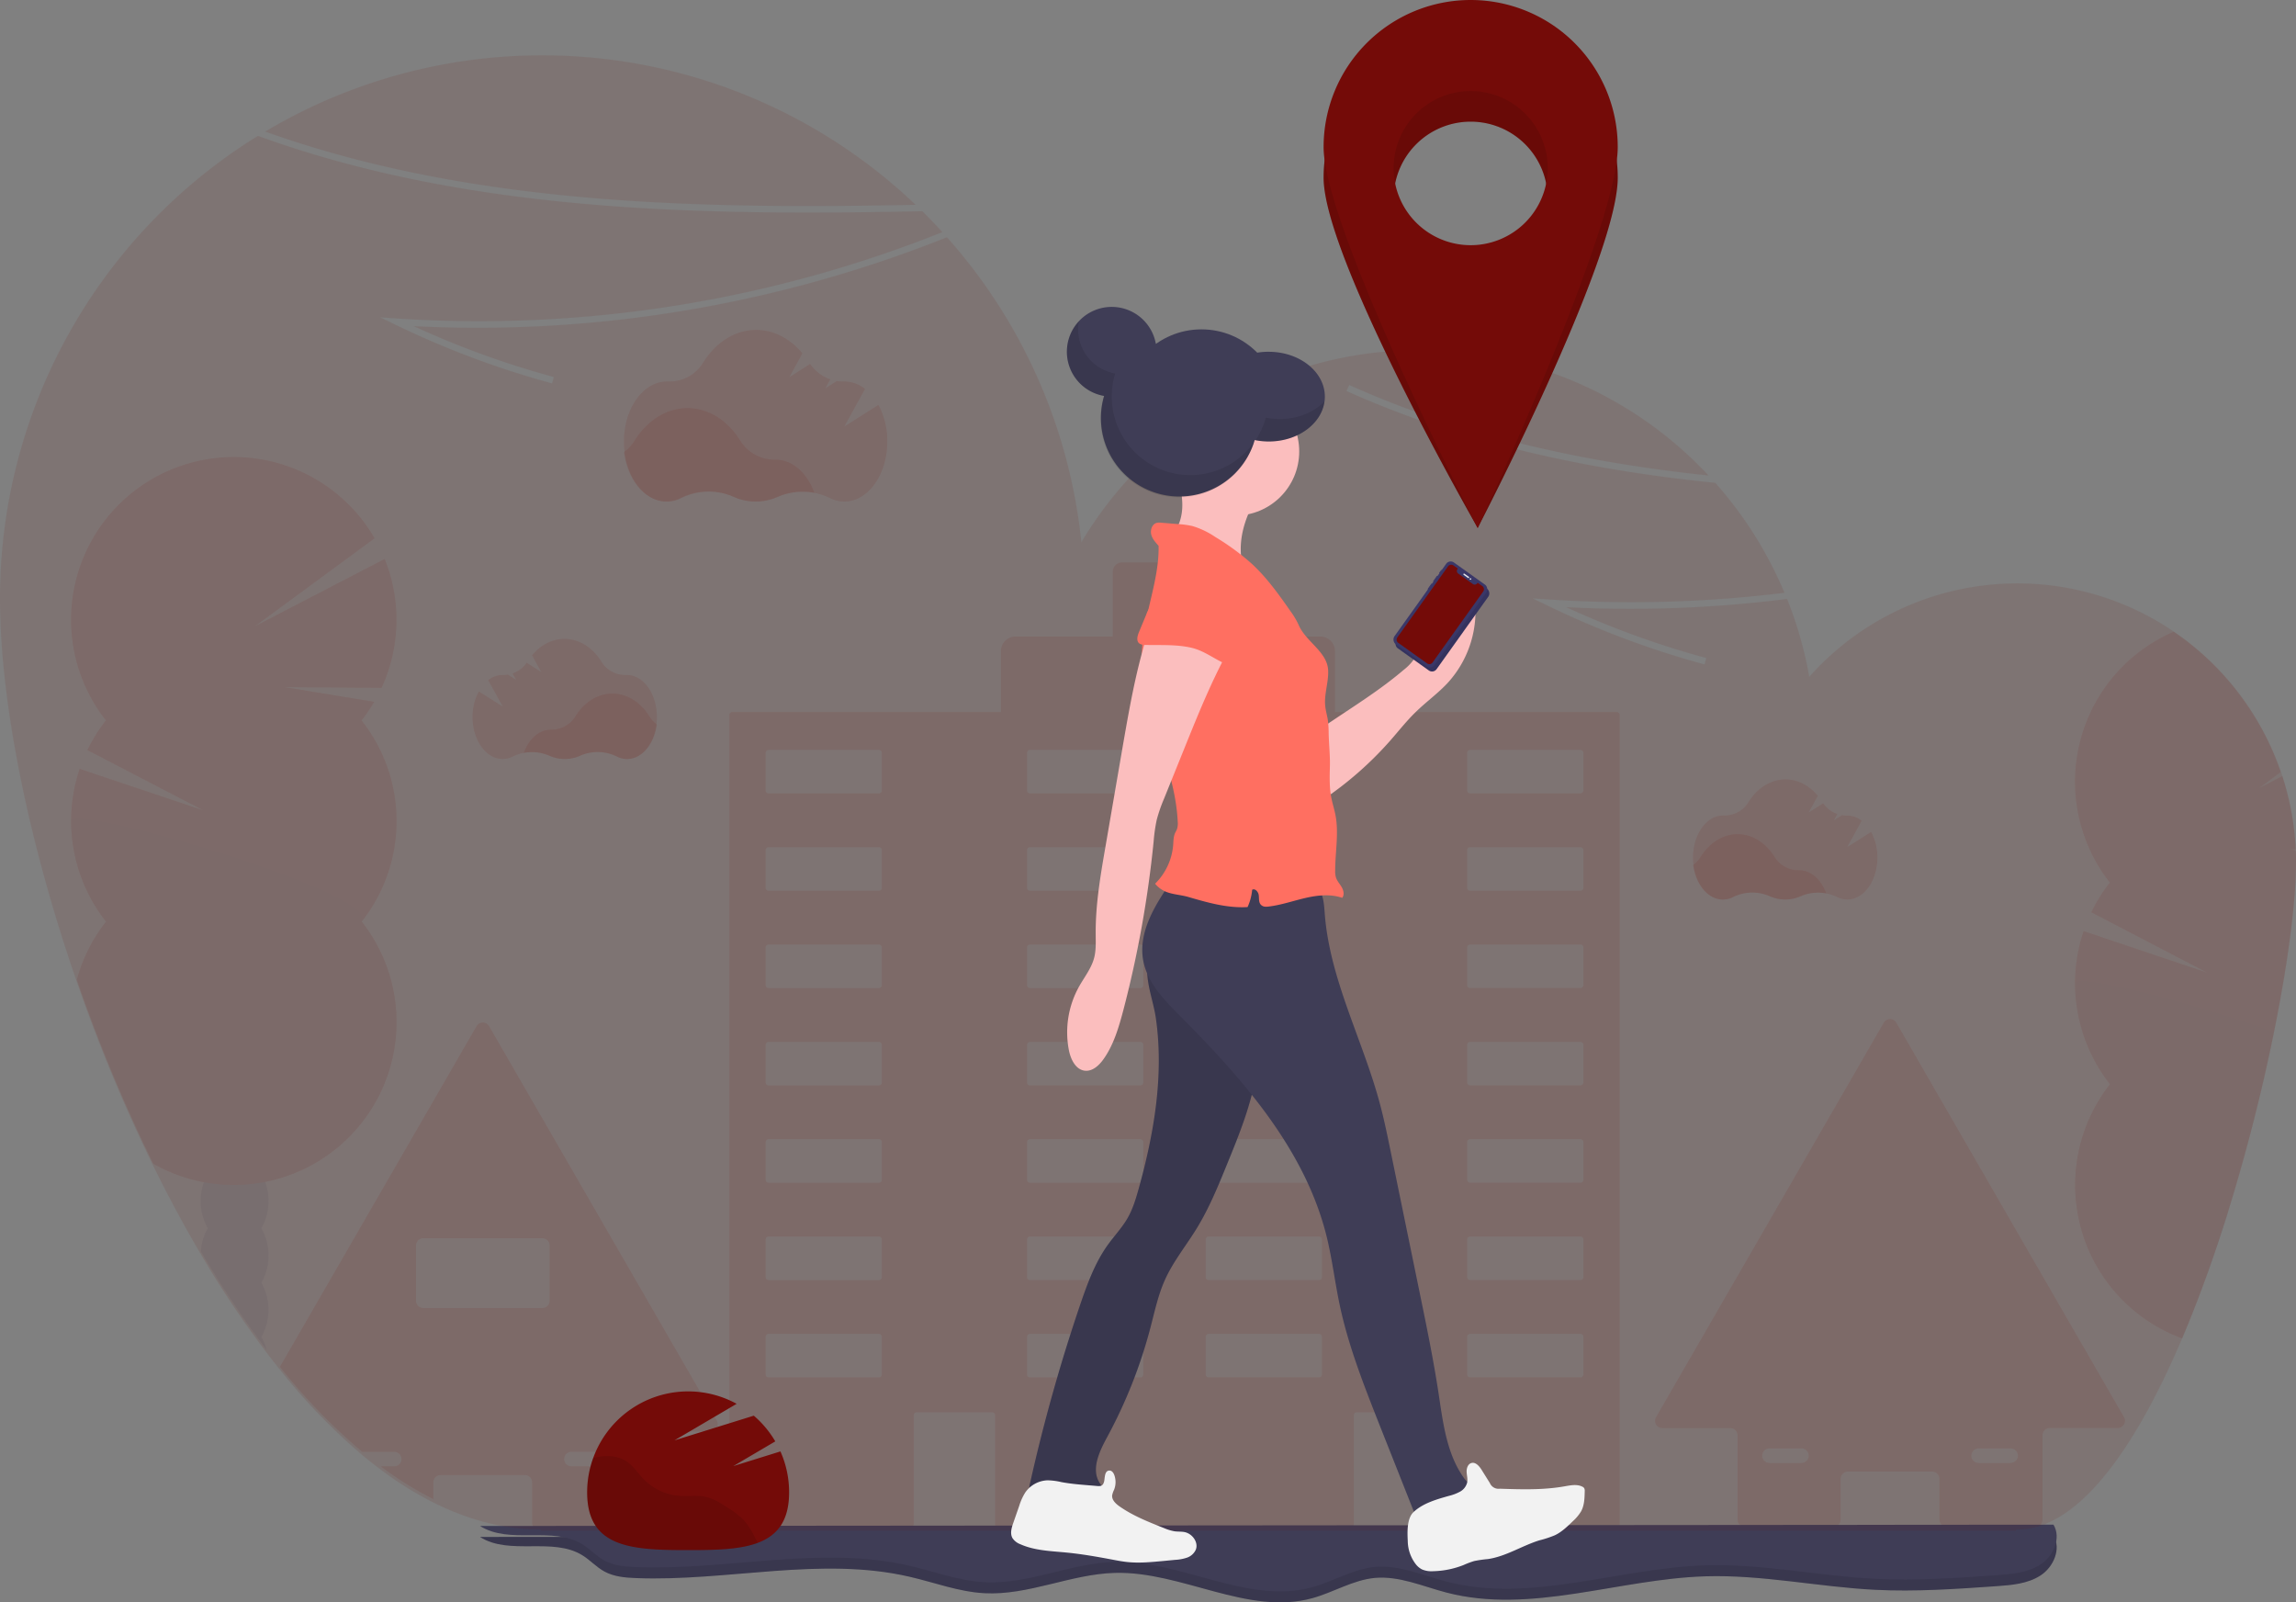<svg data-name="Layer 1" xmlns="http://www.w3.org/2000/svg" width="1046" height="729.87"><rect width="100%" height="100%" fill="#808080" stroke="none"/><path d="M417.15 93.3a246.62 246.62 0 00-296.34-33.37c94.98 34 199.78 35.25 296.34 33.37zm550.49 552.18L863.92 465.83a3.3 3.3 0 00-5.73 0L754.47 645.48a3.3 3.3 0 002.86 5h30.94a3.32 3.32 0 013.31 3.31v38.34a3.31 3.31 0 003.3 3.31h40.37a3.31 3.31 0 003.31-3.31V673.6a3.3 3.3 0 013.3-3.3h38.38a3.31 3.31 0 013.31 3.3v18.53a3.31 3.31 0 003.31 3.31h40.36a3.31 3.31 0 003.31-3.31v-38.38a3.31 3.31 0 013.31-3.31h30.94a3.31 3.31 0 002.86-4.96zM823 665.36a3.3 3.3 0 01-2.34 1h-14.53a3.31 3.31 0 010-6.62h14.56a3.31 3.31 0 012.34 5.65zm95.28 0a3.3 3.3 0 01-2.34 1h-14.52a3.31 3.31 0 010-6.62H916a3.31 3.31 0 012.34 5.65zm-591.73-18.3L222.83 467.41a3.31 3.31 0 00-5.73 0l-89.59 155.17A273.67 273.67 0 00165 661.29h14.6a3.31 3.31 0 010 6.62h-6.16a160.29 160.29 0 0024 14.93v-7.65a3.31 3.31 0 013.31-3.31h38.38a3.31 3.31 0 013.3 3.31v18.52a3.22 3.22 0 00.31 1.39 3.31 3.31 0 003 1.92h40.37a3.24 3.24 0 002.63-1.33 3.18 3.18 0 00.67-2v-38.35a3.31 3.31 0 013.31-3.31h30.94a3.31 3.31 0 002.89-4.97zM258 662.26a3.3 3.3 0 012.34-1h14.56a3.31 3.31 0 010 6.62h-14.57a3.31 3.31 0 01-2.34-5.65zm-65.15-66.48a3.31 3.31 0 01-3.31-3.31v-25.14a3.31 3.31 0 013.31-3.31h54.25a3.31 3.31 0 013.3 3.31v25.14a3.31 3.31 0 01-3.3 3.31zm543.68-271.44H608.18v-27.76a6.64 6.64 0 00-6.64-6.64h-37.69v-29.57a4.18 4.18 0 00-4.18-4.18h-48.55a4.18 4.18 0 00-4.18 4.18v29.56h-44.31a6.64 6.64 0 00-6.64 6.64v27.76H333.6a1.35 1.35 0 00-1.34 1.35v368.53a1.35 1.35 0 001.34 1.35h81.34a1.35 1.35 0 001.35-1.35v-49.58a1.36 1.36 0 011.35-1.35H452a1.36 1.36 0 011.35 1.35v49.58a1.35 1.35 0 001.34 1.35h160.75a1.36 1.36 0 001.35-1.35v-49.58a1.35 1.35 0 011.34-1.35h34.36a1.35 1.35 0 011.35 1.35v49.58a1.36 1.36 0 001.35 1.35h81.34a1.36 1.36 0 001.35-1.35V325.69a1.36 1.36 0 00-1.35-1.35zm-334.8 301.72a1.34 1.34 0 01-1.34 1.34h-50.24a1.34 1.34 0 01-1.35-1.34v-17.13a1.35 1.35 0 011.35-1.35h50.24a1.35 1.35 0 011.34 1.35zm0-44.34a1.34 1.34 0 01-1.34 1.35h-50.24a1.34 1.34 0 01-1.35-1.35v-17.15a1.34 1.34 0 011.35-1.35h50.24a1.34 1.34 0 011.34 1.35zm0-44.33a1.35 1.35 0 01-1.34 1.35h-50.24a1.35 1.35 0 01-1.35-1.35v-17.16a1.35 1.35 0 011.35-1.35h50.24a1.35 1.35 0 011.34 1.35zm0-44.34a1.34 1.34 0 01-1.34 1.35h-50.24a1.34 1.34 0 01-1.35-1.35v-17.12a1.34 1.34 0 011.35-1.35h50.24a1.34 1.34 0 011.34 1.35zm0-44.33a1.35 1.35 0 01-1.34 1.35h-50.24a1.35 1.35 0 01-1.35-1.35v-17.16a1.34 1.34 0 011.35-1.34h50.24a1.34 1.34 0 011.34 1.34zm0-44.33a1.34 1.34 0 01-1.34 1.34h-50.24a1.34 1.34 0 01-1.35-1.34v-17.16a1.35 1.35 0 011.35-1.35h50.24a1.35 1.35 0 011.34 1.35zm0-44.34a1.34 1.34 0 01-1.34 1.35h-50.24a1.34 1.34 0 01-1.35-1.35v-17.12a1.34 1.34 0 011.35-1.35h50.24a1.34 1.34 0 011.34 1.35zm119.11 266a1.34 1.34 0 01-1.35 1.34h-50.24a1.35 1.35 0 01-1.35-1.34v-17.12a1.36 1.36 0 011.35-1.35h50.24a1.35 1.35 0 011.35 1.35zm0-44.34a1.34 1.34 0 01-1.35 1.35h-50.24a1.35 1.35 0 01-1.35-1.35v-17.14a1.35 1.35 0 011.35-1.35h50.24a1.34 1.34 0 011.35 1.35zm0-44.33a1.35 1.35 0 01-1.35 1.35h-50.24a1.36 1.36 0 01-1.35-1.35v-17.15a1.36 1.36 0 011.35-1.35h50.24a1.35 1.35 0 011.35 1.35zm0-44.34a1.34 1.34 0 01-1.35 1.35h-50.24a1.35 1.35 0 01-1.35-1.35v-17.11a1.35 1.35 0 011.35-1.35h50.24a1.34 1.34 0 011.35 1.35zm0-44.33a1.35 1.35 0 01-1.35 1.35h-50.24a1.36 1.36 0 01-1.35-1.35v-17.15a1.35 1.35 0 011.35-1.34h50.24a1.34 1.34 0 011.35 1.34zm0-44.33a1.34 1.34 0 01-1.35 1.34h-50.24a1.35 1.35 0 01-1.35-1.34v-17.15a1.36 1.36 0 011.35-1.35h50.24a1.35 1.35 0 011.35 1.35zm0-44.34a1.34 1.34 0 01-1.35 1.35h-50.24a1.35 1.35 0 01-1.35-1.35v-17.11a1.35 1.35 0 011.35-1.35h50.24a1.34 1.34 0 011.35 1.35zm81.39 266a1.34 1.34 0 01-1.35 1.34h-50.24a1.35 1.35 0 01-1.35-1.34v-17.11a1.36 1.36 0 011.35-1.35h50.24a1.35 1.35 0 011.35 1.35zm0-44.34a1.34 1.34 0 01-1.35 1.35h-50.24a1.35 1.35 0 01-1.35-1.35v-17.13a1.35 1.35 0 011.35-1.35h50.24a1.34 1.34 0 011.35 1.35zm0-44.33a1.35 1.35 0 01-1.35 1.35h-50.24a1.36 1.36 0 01-1.35-1.35v-17.14a1.36 1.36 0 011.35-1.35h50.24a1.35 1.35 0 011.35 1.35zm0-44.34a1.34 1.34 0 01-1.35 1.35h-50.24a1.35 1.35 0 01-1.35-1.35v-17.1a1.35 1.35 0 011.35-1.35h50.24a1.34 1.34 0 011.35 1.35zm0-44.33a1.35 1.35 0 01-1.35 1.35h-50.24a1.36 1.36 0 01-1.35-1.35v-17.14a1.35 1.35 0 011.35-1.34h50.24a1.34 1.34 0 011.35 1.34zm0-44.33a1.34 1.34 0 01-1.35 1.34h-50.24a1.35 1.35 0 01-1.35-1.34v-17.14a1.36 1.36 0 011.35-1.35h50.24a1.35 1.35 0 011.35 1.35zm0-44.34a1.34 1.34 0 01-1.35 1.35h-50.24a1.35 1.35 0 01-1.35-1.35v-17.1a1.35 1.35 0 011.35-1.35h50.24a1.34 1.34 0 011.35 1.35zm119.11 266a1.35 1.35 0 01-1.35 1.34h-50.24a1.34 1.34 0 01-1.35-1.34v-17.1a1.35 1.35 0 011.35-1.35H720a1.36 1.36 0 011.35 1.35zm0-44.34a1.35 1.35 0 01-1.35 1.35h-50.24a1.34 1.34 0 01-1.35-1.35v-17.12a1.34 1.34 0 011.35-1.35H720a1.35 1.35 0 011.35 1.35zm0-44.33a1.36 1.36 0 01-1.35 1.35h-50.24a1.35 1.35 0 01-1.35-1.35v-17.13a1.35 1.35 0 011.35-1.35H720a1.36 1.36 0 011.35 1.35zm0-44.34a1.35 1.35 0 01-1.35 1.35h-50.24a1.34 1.34 0 01-1.35-1.35v-17.09a1.34 1.34 0 011.35-1.35H720a1.35 1.35 0 011.35 1.35zm0-44.33a1.36 1.36 0 01-1.35 1.35h-50.24a1.35 1.35 0 01-1.35-1.35v-17.13a1.34 1.34 0 011.35-1.34H720a1.35 1.35 0 011.35 1.34zm0-44.33a1.35 1.35 0 01-1.34 1.37h-50.25a1.34 1.34 0 01-1.35-1.34v-17.16a1.35 1.35 0 011.35-1.35H720a1.36 1.36 0 011.35 1.35zm0-44.34a1.35 1.35 0 01-1.35 1.35h-50.24a1.34 1.34 0 01-1.35-1.35v-17.09a1.34 1.34 0 011.35-1.35H720a1.35 1.35 0 011.35 1.35zM371 224.46a28.89 28.89 0 00-16.77 1.82 24.71 24.71 0 01-20.23-.05 28.22 28.22 0 00-23.68.47 14.75 14.75 0 01-6.82 1.7c-9.6 0-17.59-9.67-19.25-22.43a18.41 18.41 0 004.8-5.17c5.63-9.07 14.35-14.9 24.14-14.9s18.4 5.76 24 14.73a18.51 18.51 0 0015.95 8.76h.25c7.72 0 14.34 6.13 17.61 15.07z" fill="#740b08" opacity=".1"/><path d="M400.2 184.41l-15.52 9.84 9.42-17.13a15.34 15.34 0 00-9.39-3.35h-.25a18.16 18.16 0 01-3.22-.24l-5.24 3.34 2.26-4.1a18.7 18.7 0 01-9.2-7l-9.42 6 5.93-10.84c-5.51-6.61-12.93-10.66-21.09-10.66-9.79 0-18.51 5.82-24.14 14.89a18.05 18.05 0 01-16 8.61h-.53c-10.81 0-19.57 12.25-19.57 27.37s8.76 27.37 19.57 27.37a14.61 14.61 0 006.82-1.71 28.22 28.22 0 0123.68-.46 24.71 24.71 0 0020.14 0 28.21 28.21 0 0123.48.45 14.65 14.65 0 006.74 1.67c10.81 0 19.57-12.26 19.57-27.37a34.76 34.76 0 00-4.04-16.68zM832 406.93a20.31 20.31 0 00-11.74 1.27 17.27 17.27 0 01-14.1 0 19.76 19.76 0 00-16.58.33 10.28 10.28 0 01-4.77 1.19c-6.72 0-12.31-6.77-13.47-15.7a13.07 13.07 0 003.36-3.62c3.94-6.35 10-10.43 16.89-10.43s12.89 4 16.83 10.31a12.94 12.94 0 0011.16 6.13h.18c5.3-.02 9.93 4.27 12.24 10.52z" fill="#740b08" opacity=".1"/><path d="M852.42 378.93l-10.86 6.89 6.59-12a10.74 10.74 0 00-6.57-2.34h-.17a12.89 12.89 0 01-2.25-.17l-3.69 2.33 1.58-2.86a13.19 13.19 0 01-6.44-4.89l-6.61 4.16 4.16-7.57c-3.85-4.63-9-7.47-14.76-7.47-6.85 0-13 4.08-16.9 10.43a12.62 12.62 0 01-11.17 6H785c-7.56 0-13.7 8.57-13.7 19.15s6.14 19.16 13.7 19.16a10.28 10.28 0 004.77-1.19 19.72 19.72 0 0116.58-.32 17.37 17.37 0 0014.1 0 19.75 19.75 0 0116.43.32 10.35 10.35 0 004.72 1.16c7.57 0 13.7-8.57 13.7-19.16a24.35 24.35 0 00-2.88-11.63zm-613.8-36a20.32 20.32 0 0111.74 1.27 17.24 17.24 0 0014.09 0 19.76 19.76 0 0116.58.33 10.31 10.31 0 004.77 1.19c6.72 0 12.32-6.77 13.48-15.7a12.93 12.93 0 01-3.36-3.62c-3.92-6.37-10.05-10.47-16.92-10.47s-12.88 4-16.82 10.31a13 13 0 01-11.18 6.15h-.17c-5.32 0-9.96 4.29-12.21 10.54z" fill="#740b08" opacity=".1"/><path d="M218.14 314.93l10.86 6.86-6.6-12a10.76 10.76 0 016.57-2.34h.18a13 13 0 002.25-.17l3.68 2.33-1.58-2.86a13.21 13.21 0 006.45-4.89l6.59 4.18-4.17-7.57c3.86-4.63 9.05-7.47 14.77-7.47 6.85 0 13 4.08 16.9 10.43a12.61 12.61 0 0011.17 6h.36c7.57 0 13.7 8.57 13.7 19.15s-6.13 19.16-13.7 19.16a10.34 10.34 0 01-4.77-1.19 19.72 19.72 0 00-16.58-.32 17.35 17.35 0 01-14.09 0 19.77 19.77 0 00-16.44.32 10.32 10.32 0 01-4.72 1.16c-7.56 0-13.7-8.57-13.7-19.16a24.35 24.35 0 012.87-11.62z" fill="#740b08" opacity=".1"/><path d="M218.68 700.06c13.54 8.6 33.05-.1 46.68 8.37 3.52 2.18 6.36 5.39 10 7.37 4.37 2.39 9.51 2.82 14.48 3 41.62 1.61 83.94-10 124.52-.62 11.35 2.62 22.45 6.88 34.08 7.5 20.09 1.09 39.34-8.71 59.45-9.25 30.5-.82 60.47 19.59 89.9 11.54 9.68-2.65 18.56-8.3 28.55-9.25 11.13-1 21.83 3.85 32.65 6.68 38.37 10 78.33-6.2 118-7.41 25.87-.79 51.49 4.85 77.34 6.15 18.38.92 36.8-.37 55.16-1.65 7-.49 14.33-1.09 20.19-4.93s9.46-12.09 5.84-18.09z" fill="#3f3d56"/><path d="M218.68 700.06c13.54 8.6 33.05-.1 46.68 8.37 3.52 2.18 6.36 5.39 10 7.37 4.37 2.39 9.51 2.82 14.48 3 41.62 1.61 83.94-10 124.52-.62 11.35 2.62 22.45 6.88 34.08 7.5 20.09 1.09 39.34-8.71 59.45-9.25 30.5-.82 60.47 19.59 89.9 11.54 9.68-2.65 18.56-8.3 28.55-9.25 11.13-1 21.83 3.85 32.65 6.68 38.37 10 78.33-6.2 118-7.41 25.87-.79 51.49 4.85 77.34 6.15 18.38.92 36.8-.37 55.16-1.65 7-.49 14.33-1.09 20.19-4.93s9.46-12.09 5.84-18.09z" opacity=".1"/><path d="M218.68 695.06c13.54 8.6 33.05-.1 46.68 8.37 3.52 2.18 6.36 5.39 10 7.37 4.37 2.39 9.51 2.82 14.48 3 41.62 1.61 83.94-10 124.52-.62 11.35 2.62 22.45 6.88 34.08 7.5 20.09 1.09 39.34-8.71 59.45-9.25 30.5-.82 60.47 19.59 89.9 11.54 9.68-2.65 18.56-8.3 28.55-9.25 11.13-1 21.83 3.85 32.65 6.68 38.37 10 78.33-6.2 118-7.41 25.87-.79 51.49 4.85 77.34 6.15 18.38.92 36.8-.37 55.16-1.65 7-.49 14.33-1.09 20.19-4.93s9.46-12.09 5.84-18.09z" fill="#3f3d56"/><g opacity=".1"><path d="M122.35 571.86a24.45 24.45 0 01-3.23 12.38 25.34 25.34 0 010 24.76 22.75 22.75 0 012.44 6 454.1 454.1 0 01-30.09-45 24 24 0 013.16-10.56 24.45 24.45 0 01-3.23-12.38 25.46 25.46 0 011.46-8.61 21.39 21.39 0 011.77-3.77c2.82-4.79 7.26-7.88 12.24-7.88s9.43 3.09 12.25 7.88a22.28 22.28 0 011.73 3.65 25.63 25.63 0 011.5 8.73 24.45 24.45 0 01-3.23 12.38 24.45 24.45 0 013.23 12.42z" fill="#3f3d56"/><ellipse cx="106.87" cy="522.35" rx="15.47" ry="20.26" fill="#3f3d56"/><ellipse cx="106.87" cy="497.59" rx="15.47" ry="20.26" fill="#3f3d56"/><path d="M180.67 373.93a73.78 73.78 0 01-15.87 45.83 74.13 74.13 0 01-44 118.57c-1.78.36-3.59.64-5.42.86a74.89 74.89 0 01-17 .09q-2.82-.3-5.57-.83a73.3 73.3 0 01-23-8.41A738.54 738.54 0 0135 446.25a73.79 73.79 0 0113.29-26.45 74.19 74.19 0 01-12-69.61l56.28 18.89-52.78-27.42a74.43 74.43 0 018.45-13.52 74.13 74.13 0 11122.43-82.95l-54.41 40 59-30.6a74.22 74.22 0 01-1.42 58.73l-44-.33 40.66 6.68a74.43 74.43 0 01-5.77 8.48 73.8 73.8 0 0115.94 45.78z" fill="#740b08"/><path d="M180.67 465.63a74.15 74.15 0 01-59.82 72.74c-1.78.36-3.59.64-5.42.86a74.89 74.89 0 01-17 .09q-2.82-.3-5.57-.83a73.3 73.3 0 01-23-8.41A738.54 738.54 0 0135 446.25a73.79 73.79 0 0113.29-26.45 73.83 73.83 0 01-15.87-45.87c0-8.32 142.32 33.22 132.38 45.83a73.78 73.78 0 0115.87 45.87z" opacity=".1"/></g><g opacity=".1"><path d="M1014.9 552.58c-2.9 9.26-6 18.45-9.18 27.43a25.64 25.64 0 01-1.32-8.21c0-8.93 4.4-16.51 10.5-19.22z" fill="#3f3d56"/><path d="M1046 393.02c0 17.55-3.54 45.28-10 77a845.74 845.74 0 01-21.15 82.56c-2.9 9.26-6 18.45-9.18 27.43-3.65 10.2-7.5 20.12-11.53 29.61a74.41 74.41 0 01-32.91-115.77 74.48 74.48 0 01-12-69.76l56.28 18.93-52.78-27.48a74.67 74.67 0 018.45-13.55 74.4 74.4 0 0129.12-114.25 127.55 127.55 0 0148.75 63.93l-9.75 7.26 10.46-5.43a126.93 126.93 0 016.09 33.31h-2.94l3 .49c.09 1.89.09 3.79.09 5.72z" fill="#740b08"/><path d="M1036.05 470.02a845.74 845.74 0 01-21.15 82.56c-2.9 9.26-6 18.45-9.18 27.43-3.65 10.2-7.5 20.12-11.53 29.61a74.41 74.41 0 01-32.91-115.77 74.1 74.1 0 01-15.86-45.92c0-5 51.72 8.1 90.63 22.09z" opacity=".1"/></g><path d="M1045.87 387.28v-.47a126.93 126.93 0 00-6.09-33.31c-.2-.61-.4-1.23-.61-1.83a127.55 127.55 0 00-48.75-63.93 126.8 126.8 0 00-166.16 20.54 179.4 179.4 0 00-10.11-35.47 569.6 569.6 0 01-100.63 3.75 406 406 0 0063.8 23.17l-.78 2.9a409.71 409.71 0 01-71.32-26.7l-6.91-3.35 7.66.5a569.79 569.79 0 00107-3.07 180.42 180.42 0 00-31.52-50.08c-57.56-5.8-114.67-17.88-168-41.83l1.23-2.73c51.91 23.33 107.54 35.32 163.7 41.22a179.76 179.76 0 00-285.73 30.37 246.89 246.89 0 00-61.24-138.9 576.62 576.62 0 01-94.77 28.71 573.15 573.15 0 01-148.14 11.79 406 406 0 0063.8 23.17l-.78 2.9a409.71 409.71 0 01-71.3-26.7l-6.91-3.35 7.66.5a569.21 569.21 0 00248.36-39.35q-4.45-4.87-9.16-9.52c-98.42 2-205.61 1-302.65-34.33A247.53 247.53 0 000 272.75C0 319.21 12.77 383.1 35 447.2a741.24 741.24 0 0034.91 84c6.79 13.8 14 27.21 21.57 40.05a454.59 454.59 0 0030.09 45q2.94 3.87 5.95 7.6A274.51 274.51 0 00165 662.72q4.17 3.48 8.39 6.63a159.8 159.8 0 0024 15c14.67 7.35 29.81 11.66 45.3 12.28 1.24.05 2.49.08 3.73.08v.51h672v-.51h.5a34 34 0 0011.36-2c23.76-8.43 45.64-42.28 63.83-85.06 4-9.49 7.88-19.41 11.53-29.61 3.22-9 6.28-18.17 9.18-27.43a845.74 845.74 0 0021.15-82.56c6.41-31.72 10-59.45 10-77 .03-1.96.03-3.86-.1-5.77z" fill="#740b08" opacity=".1"/><path d="M334.06 667.79l19.14-11.26a46.13 46.13 0 00-9.79-11.71l-36.11 11.23 28.3-16.63a46 46 0 00-68.1 40.35c0 25.4 20.59 26.28 46 26.28s46-.88 46-26.28a45.79 45.79 0 00-3.95-18.67z" fill="#740b08"/><path d="M338.93 692.48a35.76 35.76 0 00-6.78-5.32c-3.48-2.31-7.07-4.67-11.17-5.45-3.6-.69-7.31-.11-11-.32a25.66 25.66 0 01-16.81-7.7c-2.61-2.7-4.67-6-7.81-8.09-3.39-2.22-7.69-2.7-11.71-2.15a29.07 29.07 0 00-3.46.71 45.85 45.85 0 00-2.72 15.61c0 25.4 20.59 26.28 46 26.28 12.33 0 23.52-.21 31.78-3.32l-1.38-2.58a36.4 36.4 0 00-4.94-7.67z" opacity=".1"/><circle cx="547.34" cy="185.77" r="35.75" fill="#3f3d56"/><path d="M526.6 463.87c3.69 25.89-.81 52.29-7.82 77.48-1.31 4.69-2.72 9.42-5.17 13.63s-5.86 7.83-8.74 11.79c-6 8.26-9.52 18-12.81 27.64a779.65 779.65 0 00-22.82 81.32 5.57 5.57 0 000 3.47c.87 2 3.51 2.26 5.68 2.25l28.06-.15c1-1.92-.85-4-2-5.84-4-6.22-.16-14.3 3.37-20.81a223.74 223.74 0 0019.78-50c1.92-7.33 3.48-14.82 6.6-21.73 3.77-8.38 9.68-15.59 14.48-23.43 5.58-9.11 9.65-19 13.69-28.93 5.64-13.78 11.33-27.73 13.55-42.45 2.09-13.82 1.06-27.9-.3-41.81a2.64 2.64 0 00-3.06-3l-37.65-1.94c-7.76-.4-9.6-2.1-8.42 5.52.82 5.69 2.76 11.23 3.58 16.99z" fill="#3f3d56"/><path d="M526.6 463.87c3.69 25.89-.81 52.29-7.82 77.48-1.31 4.69-2.72 9.42-5.17 13.63s-5.86 7.83-8.74 11.79c-6 8.26-9.52 18-12.81 27.64a779.65 779.65 0 00-22.82 81.32 5.57 5.57 0 000 3.47c.87 2 3.51 2.26 5.68 2.25l28.06-.15c1-1.92-.85-4-2-5.84-4-6.22-.16-14.3 3.37-20.81a223.74 223.74 0 0019.78-50c1.92-7.33 3.48-14.82 6.6-21.73 3.77-8.38 9.68-15.59 14.48-23.43 5.58-9.11 9.65-19 13.69-28.93 5.64-13.78 11.33-27.73 13.55-42.45 2.09-13.82 1.06-27.9-.3-41.81a2.64 2.64 0 00-3.06-3l-37.65-1.94c-7.76-.4-9.6-2.1-8.42 5.52.82 5.69 2.76 11.23 3.58 16.99z" opacity=".1"/><path d="M534 400.93c-7.65 11-15.67 23.66-13.13 36.83 1.93 10 9.55 17.75 16.74 25 28.74 28.86 57 60.92 66.78 100.47 2.52 10.22 3.74 20.71 5.91 31 3.94 18.7 11 36.58 18 54.35l18.76 47.35a28.36 28.36 0 0027.1-18c-2.46-.19-5.67-2.57-7.11-4.57-8-11.07-9.64-25.31-11.69-38.81-2.27-14.92-5.3-29.72-8.34-44.51l-13.44-65.44c-1.55-7.55-3.1-15.11-5.12-22.55-7.82-28.82-22.64-56-24.93-85.8-.34-4.38-.55-9.19-3.52-12.44-3.12-3.43-8.24-4-12.87-4.27-18.73-1.2-34.89-3.03-53.14 1.39z" fill="#3f3d56"/><path d="M483.47 675.06a29.86 29.86 0 00-6.22-.8 12.92 12.92 0 00-10.16 5.55 25.25 25.25 0 00-2.73 6l-2.71 7.78c-.8 2.28-1.58 4.91-.39 7a7.42 7.42 0 003.64 2.81c6.56 2.92 14 3.08 21.1 3.78 6.94.68 13.82 1.9 20.67 3.18 2.36.45 4.71.9 7.1 1.14 5.34.54 10.72 0 16.06-.48l5.51-.53a19.84 19.84 0 005.42-1 6.83 6.83 0 004-3.59c1.36-3.37-1.56-7.36-5.13-8.06-1.45-.28-3-.15-4.42-.34a20.88 20.88 0 01-4.84-1.45c-7-2.77-14.17-5.57-20.37-9.93-1.72-1.21-3.52-2.9-3.33-5a10.19 10.19 0 01.89-2.59 9.46 9.46 0 00.08-6.69c-.34-.92-1-1.89-1.93-2-2.64-.32-2.32 3.53-2.71 5-.53 2-1.49 2.18-3.37 2-5.4-.49-10.8-.76-16.16-1.78zm157.87 26.87a17.65 17.65 0 003.82 10.75 8.36 8.36 0 002.72 2.19 10.92 10.92 0 005 .79 40.05 40.05 0 0013.89-2.81 39.7 39.7 0 014.8-1.81 53.88 53.88 0 016.24-.9c8.27-1.19 15.53-6.07 23.52-8.54a49.45 49.45 0 007-2.3c3.16-1.49 5.72-4 8.23-6.43a19.73 19.73 0 003.78-4.53c1.47-2.73 1.56-6 1.62-9.09a2.59 2.59 0 00-.24-1.41 2.1 2.1 0 00-.9-.71c-2.43-1.2-5.31-.6-8-.13-9.72 1.73-19.67 1.41-29.54 1.09a4.29 4.29 0 01-4.54-2.59l-3.75-6c-1.07-1.72-2.77-3.69-4.71-3.1-1.55.47-2.18 2.37-2.12 4s.56 3.25.25 4.84a6.61 6.61 0 01-3.2 4.16 20.44 20.44 0 01-5 1.92c-5.52 1.56-11.94 3.33-16.21 7.39-3.14 2.88-2.85 9.33-2.66 13.22z" fill="#f2f2f2"/><path d="M639.4 305.19a23.17 23.17 0 005.46-5.94 24.21 24.21 0 002.33-8.21l1.57-9.92c.87-5.47 1.89-11.26 5.54-15.43s10.92-5.66 14.63-1.54c1.62 1.79 2.26 4.25 2.66 6.64a48.34 48.34 0 01-11.82 40c-4.49 4.92-10 8.83-14.75 13.48-4.14 4-7.73 8.59-11.55 12.94a159.42 159.42 0 01-31.47 27.5c.14-7.44 1.09-15.42 0-22.81-.81-5.34-3-8.22 2.17-11.71 12-8.16 24.11-15.54 35.23-25zm-100.84-73.18c-.39 5.32-2.6 10.76-7 13.83q18.69 6.54 36.87 14.42c-2.34-2.25-3.05-5.7-3.16-8.94-.31-8.47 2.62-16.8 6.9-24.1a5.85 5.85 0 001.13-3.18c-.14-2.36-2.94-3.45-5.24-4a128.86 128.86 0 00-23.92-3.47c-3.45-.11-7.54-1.2-6.76 3.19.74 4.1 1.49 8.1 1.18 12.25z" fill="#fbbebe"/><circle cx="562.66" cy="205.63" r="29.23" fill="#fbbebe"/><path d="M591.6 284.58a35.36 35.36 0 00-3.71-6.22c-5.3-7.61-10.74-15.21-17.54-21.51a109.19 109.19 0 00-16.65-12.23 37.79 37.79 0 00-10.42-5 40.77 40.77 0 00-6.69-.91l-7.59-.62a6.21 6.21 0 00-2 .06c-2.06.52-3 3.08-2.56 5.15s2 3.75 3.38 5.32c.34 15.49-6.55 30.77-7.48 46.24-1.63 27.05 14.88 52.21 16.2 79.28a8.55 8.55 0 01-.38 3.63c-.22.56-.55 1.07-.8 1.62-.78 1.7-.75 3.63-.89 5.5a27.94 27.94 0 01-8.23 17.62 12.23 12.23 0 004.64 3.54c3.19 1.39 7 1.51 10.39 2.48 8.84 2.58 17.9 5.18 27.09 4.63a23.9 23.9 0 002.09-7.87c1.3-.81 2.8.92 3 2.44s-.09 3.29 1 4.39 2.47.93 3.8.76c5.61-.71 11-2.6 16.5-3.87s11.38-1.88 16.73-.06c1.08-1.37.62-3.4-.26-4.9s-2.13-2.82-2.63-4.49a10.08 10.08 0 01-.32-2.95c0-8.55 1.76-17.19.09-25.58-.49-2.46-1.27-4.86-1.77-7.33-1-4.79-.85-9.73-.72-14.62s-.46-10.18-.56-15.14a48.29 48.29 0 00-.4-6.13c-.34-2.13-1-4.21-1.18-6.36-.54-5.46 1.66-10.88 1.33-16.36-.55-8.32-10.22-12.84-13.46-20.51z" fill="#ff6f61"/><path d="M525.63 280.66c-7.08 18.78-10.54 38.7-14 58.48l-8 46.46c-2.27 13.13-4.55 26.34-4.46 39.66 0 3.74.24 7.55-.74 11.16-1.28 4.74-4.46 8.69-6.87 13a42.78 42.78 0 00-4.6 28.93c.82 4.15 3.06 8.86 7.27 9.34 3.46.38 6.45-2.37 8.47-5.21 4.64-6.51 6.94-14.37 9-22.11a500.11 500.11 0 0013.87-77.09 75.06 75.06 0 011.39-9.8 69.54 69.54 0 013.38-9.76q4.59-11.38 9.19-22.76c7.07-17.53 14.18-35.14 23.89-51.36-9.6-2.76-19.59-6-29.19-8.73-2.77-.82-5.74-.33-8.6-.21z" fill="#fbbebe"/><path d="M542.27 294.93c-6.72-1.45-13.67-1-20.53-1.17a4.43 4.43 0 01-2.76-.72c-1.39-1.19-.8-3.42-.1-5.11l3.32-8a11.64 11.64 0 012.66-4.42c1.69-1.5 4.07-1.87 6.31-2.14 7.29-.84 14.79-1.12 21.86.85s13.72 6.45 16.88 13.08c1.32 2.76 1.93 6.24.18 8.75-2.6 3.73-8.43 7.9-12.78 5.86-5.21-2.47-9.2-5.74-15.04-6.98z" fill="#ff6f61"/><path d="M578 160.23a29.52 29.52 0 00-16.3 4.7 35.75 35.75 0 00-35.1-8.22 20.43 20.43 0 10-23.6 23.64 35.75 35.75 0 1068.62 20.09 32 32 0 006.41.65c14.1 0 25.54-9.15 25.54-20.43s-11.49-20.43-25.57-20.43z" fill="#3f3d56"/><path d="M583.09 190.87a31.1 31.1 0 01-6.41-.65 35.57 35.57 0 01-4.68 10.29 32.11 32.11 0 006 .58c13.18 0 24-8 25.39-18.24-4.69 4.88-12.04 8.02-20.3 8.02zm-40.86 25.54a35.8 35.8 0 01-34.18-46.28 20.43 20.43 0 01-16.89-20.12 20.09 20.09 0 01.33-3.66 20.43 20.43 0 0011.46 34 35.75 35.75 0 0068.29 21.18 35.68 35.68 0 01-29.01 14.88z" opacity=".1"/><rect x="747.57" y="360.8" width=".67" height="5.54" rx=".34" transform="rotate(35.51 842.32 200.863)" fill="#3a3768"/><rect x="733.02" y="344.55" width=".38" height="1.82" rx=".19" transform="rotate(35.51 827.622 182.758)" fill="#3a3768"/><rect x="730.67" y="347.15" width=".42" height="3.17" rx=".21" transform="rotate(35.51 825.276 186.023)" fill="#3a3768"/><rect x="728.19" y="350.63" width=".4" height="3.2" rx=".2" transform="rotate(35.51 822.782 189.524)" fill="#3a3768"/><rect x="722.83" y="343.97" width="22.48" height="45.69" rx="2.52" transform="rotate(35.51 828.468 204.11)" fill="#3a3768"/><rect x="722.83" y="343.97" width="22.48" height="45.69" rx="2.52" transform="rotate(35.51 828.468 204.11)" opacity=".1"/><rect x="721.9" y="342.11" width="22.48" height="45.69" rx="2.52" transform="rotate(35.51 827.547 202.254)" fill="#3a3768"/><path d="M675.28 266.93l-2.09-1.5-.18.25a1.46 1.46 0 01-2 .35l-6.68-4.77a1.47 1.47 0 01-.34-2.05l.18-.25-2-1.4a1.78 1.78 0 00-2.49.41l-23.08 32.35a1.79 1.79 0 00.41 2.49l13.14 9.37a1.78 1.78 0 002.49-.42l23.08-32.34a1.78 1.78 0 00-.44-2.49z" fill="#740b08"/><rect x="743.37" y="347.07" width="3.14" height=".64" rx=".32" transform="rotate(35.51 839.344 184.686)" fill="#e6e8ec"/><circle cx="669.9" cy="263.72" r=".36" fill="#e6e8ec"/><path d="M670 13.93a67 67 0 00-67 67c0 37 70.2 159.54 70.2 159.54S737 117.98 737 80.93a67 67 0 00-67-67zm0 111.68a35.1 35.1 0 1135.1-35.1 35.09 35.09 0 01-35.1 35.13z" fill="#740b08"/><path d="M670 13.93a67 67 0 00-67 67c0 37 70.2 159.54 70.2 159.54S737 117.98 737 80.93a67 67 0 00-67-67zm0 111.68a35.1 35.1 0 1135.1-35.1 35.09 35.09 0 01-35.1 35.13z" opacity=".1"/><path d="M670 0a67 67 0 00-67 67c0 37 70.2 173.5 70.2 173.5S737 104.02 737 67.01A67 67 0 00670 0zm0 111.68a35.1 35.1 0 1135.1-35.1 35.1 35.1 0 01-35.1 35.1z" fill="#740b08"/></svg>